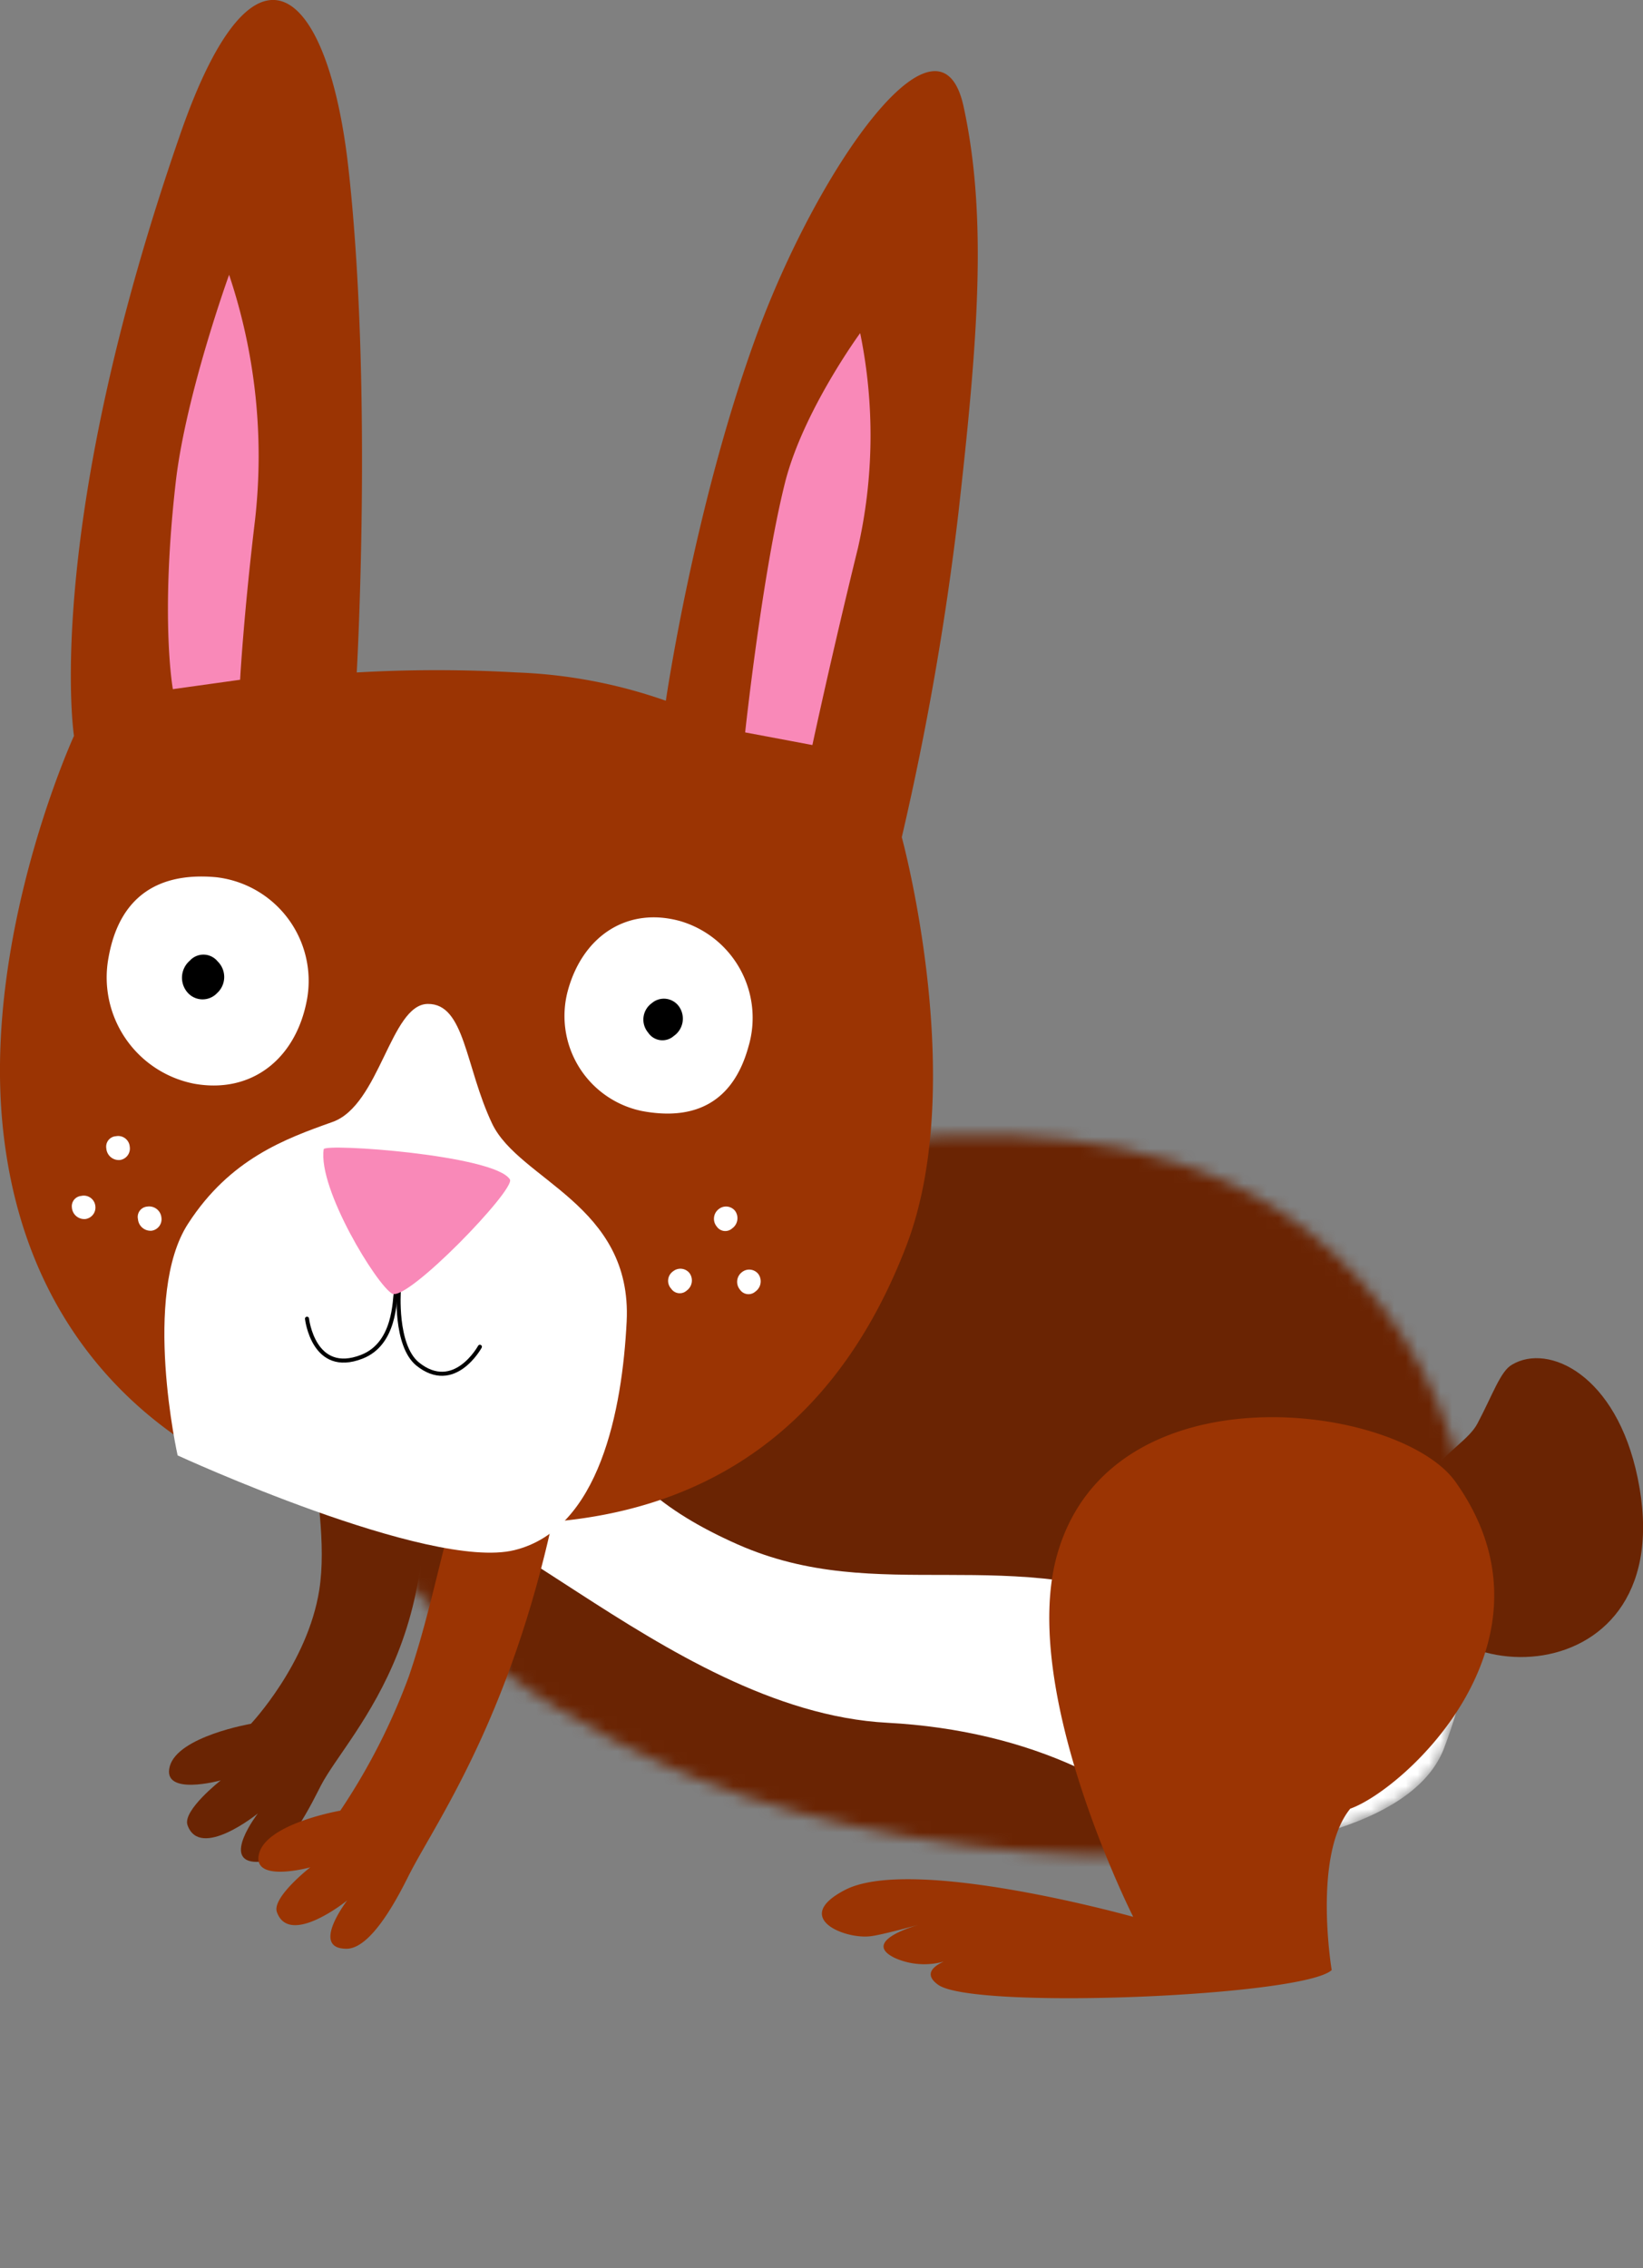 <svg xmlns="http://www.w3.org/2000/svg" xmlns:xlink="http://www.w3.org/1999/xlink" viewBox="0 0 141.71 195.63"><rect x="0" y="0" width="141.71" height="195.63" fill="#808080" stroke="none"/><defs><style>.cls-1{fill:#fff;}.cls-2{fill:#6a2403;}.cls-3{mask:url(#mask);}.cls-4{fill:#9b3403;}.cls-5{fill:#f989b8;}.cls-6{fill:none;stroke:#000;stroke-linecap:round;stroke-width:0.35px;}</style><mask id="mask" x="26.75" y="87.55" width="104.45" height="108.08" maskUnits="userSpaceOnUse"><g id="mask3"><path class="cls-1" d="M51.86,103.67s36.41-13.46,58.39.69c13.71,8.83,21.3,28.19,14.29,46.45-4.71,12.28-42.66,11.54-64.57,2.54-5.31-2.18-30.06-12.65-31.11-32.42S51.86,103.67,51.86,103.67Z"/></g></mask></defs><title>rabbit</title><g id="Layer_2" data-name="Layer 2"><g id="Layer_1-2" data-name="Layer 1"><path class="cls-2" d="M121.42,135.11c-.55-8.56,4.69-9.85,6-12.31s2-4.56,3-5.1c3.13-1.87,9,.87,10.83,9.77C145.26,146.85,122.14,146.33,121.42,135.11Z"/><g class="cls-3"><path class="cls-1" d="M51.86,103.67s36.41-13.46,58.39.69c13.71,8.83,21.3,28.19,14.29,46.45-4.71,12.28-42.66,11.54-64.57,2.54-5.31-2.18-30.06-12.65-31.11-32.42S51.86,103.67,51.86,103.67Z"/><path class="cls-2" d="M76.54,148.59C101.31,149.91,114.82,168,106,182.7s-37,17.88-59.55,4.26-24.07-42.4-12.82-55.34C39.13,125.24,57,147.56,76.54,148.59Z"/><path class="cls-2" d="M71.2,88.75S55.65,90.86,52,106.4c-3,13.1-1.69,20.91,11.61,26.8,12.26,5.43,23.31-.34,38,5.84,12.39,5.2,20.22-1.45,25-7.14,5.49-6.57,6.37-18.08.6-26.46s-14-10.56-25.14-15.35S71.2,88.75,71.2,88.75Z"/></g><path class="cls-2" d="M35,118.73C40.47,140,30.12,149.3,27.68,154c-.53,1-3.12,6.6-5.52,6.59-3.15,0,.08-4.18.08-4.18s-5,4.06-6.07,1c-.43-1.27,2.87-3.85,2.87-3.85s-5.09,1.4-4.4-1.2,7-3.68,7-3.68,4.91-5.2,5.9-11.56c1.21-7.73-3.28-19.59.15-21.95S34.58,117,35,118.73Z"/><path class="cls-4" d="M48.18,128.66c-3.69,18.81-10.34,28.11-12.79,32.84-.53,1-3.11,6.6-5.51,6.58-3.15,0,.07-4.17.07-4.17s-5,4.05-6.07,1c-.43-1.27,2.88-3.85,2.88-3.85s-5.1,1.4-4.41-1.2,7-3.69,7-3.69a54.62,54.62,0,0,0,5.9-11.54c2.55-7.41,3.66-16.08,6-19.51S48.53,126.89,48.18,128.66Z"/><path class="cls-4" d="M114.86,169.92S113.2,160,116.46,156c4.66-1.65,18.81-14.52,9.07-28.2-4.79-6.73-29.64-10.1-34.33,6.22-3.37,11.73,6.54,31.31,6.54,31.31S78.74,160,72.9,163c-4.69,2.42,0,4.29,2.19,4,.93-.1,4.2-1,4.2-1s-5.19,1.39-2.1,2.88a6.23,6.23,0,0,0,5.06,0s-3.31.87-1.36,2.29C83.79,173.38,112.4,172.2,114.86,169.92Z"/><path class="cls-4" d="M.22,97c2.2,22.56,19,30.21,25.53,31.88C38,132,66.64,137.55,78.18,107.43c5.38-14.07-.4-35.22-.4-35.22a253.44,253.44,0,0,0,4.88-27.93c1.66-14.73,2.54-25.48.45-35.09s-12.58,5.23-17.92,19.9-7.76,31.35-7.76,31.35A43.44,43.44,0,0,0,44.56,58a120.74,120.74,0,0,0-13.79,0s1.4-24.56-.72-43.52C28.32-1,22-7.18,15.49,11.74,3.66,45.89,6.38,63.47,6.38,63.47S-1.4,80.44.22,97Z"/><path class="cls-1" d="M15.32,125.53s-3.1-13.85.91-20c3.61-5.58,8.37-7.31,12.45-8.76s5-10.14,8.21-10.18S40.12,92,42.44,96.9s12.11,7,11.61,17.08c-.38,7.58-2.32,17.91-9.68,19.72S15.32,125.53,15.32,125.53Z"/><path class="cls-1" d="M26.49,86.14c-.92,5.15-4.76,8.23-9.75,7.33A9.34,9.34,0,0,1,9.37,82.54c.93-5.16,4.23-7.34,9.27-6.88A9,9,0,0,1,26.49,86.14Z"/><path d="M18.72,85.66a1.72,1.72,0,0,1-2.55-.06,1.94,1.94,0,0,1,.2-2.74,1.58,1.58,0,0,1,2.4.06A1.88,1.88,0,0,1,18.72,85.66Z"/><path class="cls-1" d="M49,85.36c1.32-4.7,5.18-7.19,9.72-5.9a8.7,8.7,0,0,1,5.83,10.83C63.25,95,60,96.71,55.34,95.82A8.37,8.37,0,0,1,49,85.36Z"/><path d="M56.21,86.53a1.6,1.6,0,0,1,2.36.29,1.82,1.82,0,0,1-.45,2.53,1.48,1.48,0,0,1-2.22-.29A1.74,1.74,0,0,1,56.21,86.53Z"/><path class="cls-1" d="M58.07,109.64a1,1,0,0,1,1.41.18,1.08,1.08,0,0,1-.26,1.5.89.89,0,0,1-1.33-.17A1,1,0,0,1,58.07,109.64Z"/><path class="cls-1" d="M62,104.28a1,1,0,0,1,1.41.17,1.08,1.08,0,0,1-.26,1.5.89.89,0,0,1-1.33-.16A1.05,1.05,0,0,1,62,104.28Z"/><path class="cls-1" d="M64,109.72a1,1,0,0,1,1.41.17,1.08,1.08,0,0,1-.26,1.51.89.89,0,0,1-1.33-.17A1.05,1.05,0,0,1,64,109.72Z"/><path class="cls-1" d="M11.19,98.9a1,1,0,0,1-.83,1.15,1.08,1.08,0,0,1-1.19-1A.9.9,0,0,1,10,98,1,1,0,0,1,11.19,98.9Z"/><path class="cls-1" d="M13.92,105a1,1,0,0,1-.84,1.15,1.09,1.09,0,0,1-1.18-1,.89.89,0,0,1,.8-1.08A1.06,1.06,0,0,1,13.92,105Z"/><path class="cls-1" d="M8.22,104a1,1,0,0,1-.84,1.14,1.07,1.07,0,0,1-1.18-1A.89.89,0,0,1,7,103.15,1,1,0,0,1,8.22,104Z"/><path class="cls-5" d="M64.27,63.17S65.74,49.5,67.7,41.66c1.55-6.19,6.49-12.93,6.49-12.93A44,44,0,0,1,74,47.26c-2.32,9.45-3.93,17-3.93,17Z"/><path class="cls-6" d="M34.4,111.31S34.05,116,36,117.63c3.18,2.58,5.39-1.47,5.39-1.47"/><path class="cls-6" d="M26.48,113.74s.55,4.91,4.73,3.28c2.89-1.13,2.81-4.86,2.95-5.75"/><path class="cls-5" d="M27.92,99.12c-.52,3.41,4.6,11.76,5.91,12.46s10.66-9,10.15-9.85C42.7,99.62,28,98.59,27.92,99.12Z"/><path class="cls-5" d="M14.91,59.44s-1.1-6,.24-17.79C16,34.09,19.76,23.7,19.76,23.7A49.19,49.19,0,0,1,22,44.82C21,53.17,20.71,58.63,20.71,58.63Z"/></g></g></svg>